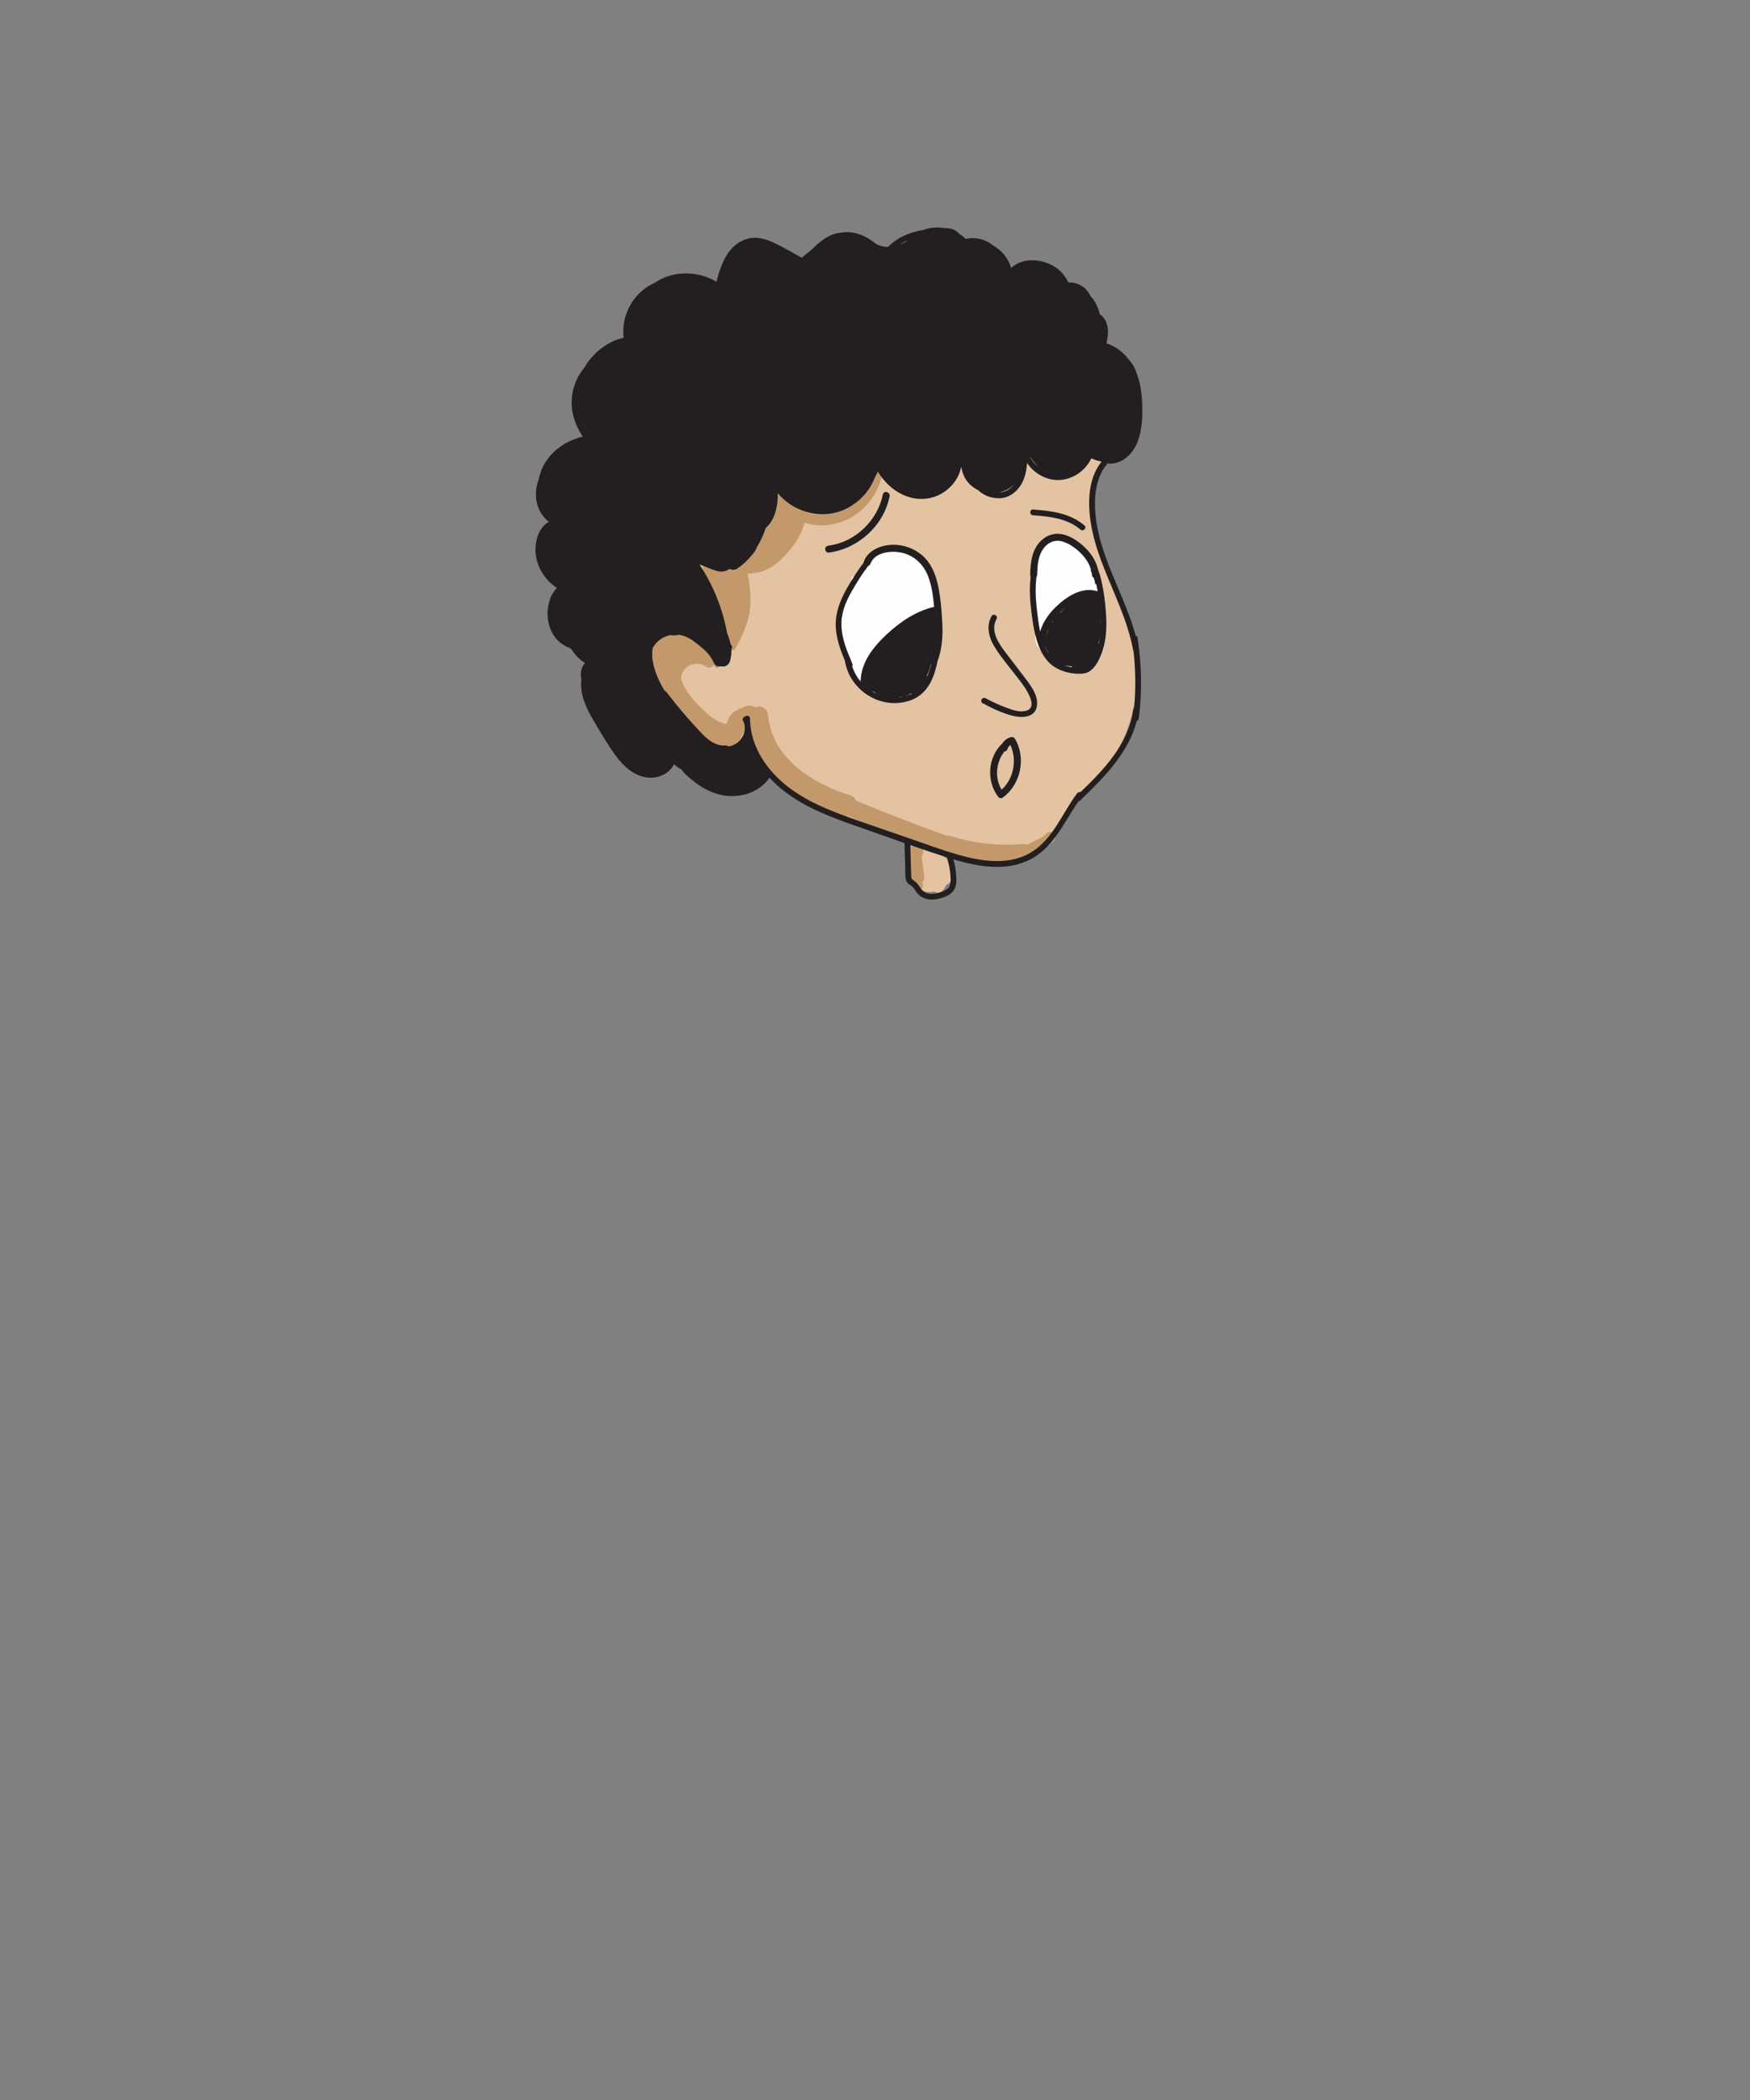 <?xml version="1.0" encoding="UTF-8"?>
<svg width="500px" height="600px" viewBox="0 0 500 600" version="1.1" xmlns="http://www.w3.org/2000/svg" xmlns:xlink="http://www.w3.org/1999/xlink">
    <rect x="0" y="0" width="500" height="600" fill="#808080" stroke="none"/>
    <title>confusedlookingdown</title>
    <g id="confusedlookingdown" stroke="none" stroke-width="1" fill="none" fill-rule="evenodd">
        <g id="face" transform="translate(153, 64)">
            <g id="fill" transform="translate(32.416, 61.629)">
                <path d="M83.417,50.713 C83.417,64.874 76.893,76.354 68.844,76.354 C60.796,76.354 54.271,64.874 54.271,50.713 C54.271,36.552 60.796,25.072 68.844,25.072 C76.893,25.072 83.417,36.552 83.417,50.713" id="Fill-1" fill="#FEFEFE"></path>
                <path d="M132.124,46.557 C132.124,58.111 126.373,67.477 119.278,67.477 C112.184,67.477 106.433,58.111 106.433,46.557 C106.433,35.003 112.184,25.638 119.278,25.638 C126.373,25.638 132.124,35.003 132.124,46.557" id="Fill-3" fill="#FEFEFE"></path>
                <path d="M86.754,122.408 C86.567,121.73 86.235,121.128 85.817,120.591 C85.765,120.444 85.713,120.298 85.649,120.152 C85.463,119.727 85.093,119.509 84.684,119.445 C84.388,119.207 84.075,118.987 83.752,118.789 C82.273,117.881 80.591,117.254 78.987,116.603 C78.373,116.354 77.705,116.014 77.026,115.919 C76.622,115.464 75.862,115.339 75.332,115.571 C74.654,115.869 74.264,116.603 74.464,117.341 C74.52,117.545 74.556,117.75 74.602,117.955 C74.583,118.057 74.566,118.161 74.555,118.265 C74.316,120.363 74.457,122.485 74.809,124.561 C74.869,124.918 75.103,125.199 75.403,125.389 C75.406,125.402 75.407,125.416 75.41,125.429 C75.405,125.429 75.4,125.429 75.395,125.43 C75.795,127.147 77.145,128.573 78.835,129.071 C79.72,129.333 80.663,129.31 81.54,129.056 C82.111,129.575 83.114,129.677 83.677,129.076 C84.216,128.501 84.639,127.839 84.961,127.133 C85.222,127.082 85.478,126.978 85.695,126.773 C86.873,125.662 87.174,123.933 86.754,122.408" id="Fill-5" fill="#E4C3A2"></path>
                <path d="M78.034,126.405 C78.443,126.136 78.745,125.705 78.683,125.195 C78.472,123.445 78.262,121.696 78.05,119.946 C78.01,119.608 77.971,119.273 77.918,118.942 C78.003,118.852 78.083,118.753 78.152,118.635 C78.518,118.019 78.403,117.21 77.992,116.654 C77.497,115.986 76.575,115.772 75.838,116.182 C75.828,116.188 75.822,116.196 75.812,116.202 C75.671,116.166 75.532,116.125 75.379,116.106 C74.794,116.034 74.024,116.619 73.932,117.207 C73.35,120.936 73.875,124.651 75.504,128.06 C75.853,128.791 76.898,128.983 77.556,128.598 C78.304,128.161 78.445,127.28 78.095,126.547 C78.072,126.501 78.055,126.451 78.034,126.405" id="Fill-7" fill="#C3996B"></path>
                <path d="M129.072,48.128 C129.107,48.333 129.134,48.538 129.157,48.742 C129.172,48.879 129.176,49.018 129.166,49.155 C129.166,49.162 129.165,49.169 129.164,49.175 C129.206,49.464 129.189,49.757 129.145,50.076 C128.989,51.189 128.715,52.269 128.37,53.329 C128.366,55.74 128.162,58.124 127.254,60.228 C127.325,60.466 127.358,60.721 127.32,60.983 C127.161,62.077 126.513,63.103 125.66,63.792 C124.033,65.105 121.848,65.638 119.781,65.517 C117.85,65.403 115.659,64.735 114.657,62.935 C114.591,62.816 114.551,62.698 114.522,62.583 C112.323,61.097 110.491,59.028 110.335,56.381 C110.311,55.98 110.443,55.677 110.655,55.466 C110.356,54.732 110.098,53.989 109.915,53.247 C108.861,48.985 108.868,44.347 109.473,40.024 C109.685,38.517 110.012,37.017 110.457,35.557 C110.606,34.936 110.79,34.327 111.014,33.737 C110.993,33.62 110.98,33.501 110.982,33.38 C111.01,31.686 111.709,29.991 113.266,29.159 C113.413,29.081 113.563,29.013 113.716,28.95 C114.061,28.491 114.43,28.048 114.824,27.622 C116.024,26.324 117.719,27.229 118.134,28.538 C118.544,28.389 118.926,28.156 119.289,27.876 C119.419,27.916 119.549,27.956 119.676,28.002 C119.723,28.019 119.769,28.04 119.817,28.056 C119.911,28.339 120.002,28.622 120.106,28.903 C120.295,28.915 120.483,28.948 120.667,28.974 C120.793,28.991 120.914,29.024 121.032,29.071 C121.301,29.18 121.589,29.284 121.835,29.446 C122.137,29.625 122.379,29.866 122.558,30.169 C122.626,30.33 122.694,30.491 122.761,30.651 C122.801,30.802 122.815,30.953 122.822,31.104 C124.812,32.399 126.247,34.638 126.774,36.958 C126.837,37.04 126.905,37.12 126.947,37.218 C127.416,38.321 127.974,39.456 128.462,40.614 C128.78,41.587 129.081,42.566 129.345,43.554 C129.368,43.638 129.419,43.706 129.479,43.766 C129.757,45.206 129.72,46.666 129.072,48.128 M82.638,50.943 C82.645,51.081 82.648,51.22 82.659,51.357 C82.683,51.691 82.597,51.995 82.451,52.265 C82.512,52.456 82.551,52.655 82.539,52.864 C82.383,55.581 81.559,58.335 80.288,60.791 C80.302,60.884 80.317,60.978 80.316,61.071 C80.313,61.484 80.283,61.898 80.241,62.31 C80.576,62.784 80.714,63.394 80.541,63.98 C80.15,65.302 79.505,66.558 78.7,67.71 C78.606,67.911 78.513,68.112 78.414,68.308 C77.364,70.381 75.611,72.615 73.202,73.099 C72.883,73.161 72.563,73.157 72.261,73.094 C70.548,73.841 68.687,74.169 66.792,73.69 C66.22,73.548 65.802,73.161 65.561,72.679 C62.616,71.866 59.922,70.233 57.896,67.835 C57.274,67.099 57.144,66.172 57.607,65.38 C56.198,62.878 55.393,59.98 54.962,57.161 C53.997,54.396 53.837,51.485 54.698,48.548 C54.718,48.482 54.743,48.417 54.762,48.351 C55.079,45.511 55.783,42.721 56.987,40.188 C57.445,39.226 58.296,39.013 59.067,39.247 C59.267,38.87 59.465,38.491 59.656,38.112 C59.884,37.661 60.302,37.366 60.772,37.226 C61.057,36.724 61.371,36.242 61.699,35.773 C61.926,35.178 62.211,34.605 62.594,34.085 C64.142,31.981 66.538,30.581 69.183,30.518 C69.728,30.505 70.256,30.576 70.77,30.691 C71.24,30.654 71.749,30.607 71.896,30.819 C71.981,30.942 72.073,31.038 72.162,31.148 C73.081,31.577 73.896,32.21 74.562,32.99 C75.001,33.207 75.461,33.42 75.929,33.648 C75.942,33.644 75.955,33.636 75.967,33.633 C76.328,33.534 76.66,33.611 76.987,33.767 C78.059,34.274 78.866,35.265 79.462,36.262 C80.024,37.204 80.427,38.232 80.847,39.241 C80.981,39.562 80.869,39.969 80.715,40.261 C80.707,40.275 80.691,40.284 80.681,40.298 C82.538,43.028 83.26,46.45 83.592,49.687 C83.651,50.269 83.173,50.773 82.638,50.943 M139.058,65.61 C139.047,65.166 138.963,64.754 138.847,64.36 C138.957,62.575 138.906,60.806 138.658,58.972 C138.362,56.787 138.239,53.649 136.462,52.097 C136.43,52.069 136.397,52.051 136.365,52.024 C135.851,49.872 135.233,47.749 134.482,45.654 C134.19,44.841 133.7,44.257 133.113,43.868 C132.413,41.531 131.681,39.205 130.839,36.919 C130.605,36.288 130.246,35.809 129.822,35.438 C128.962,33.114 128.115,30.776 127.786,28.311 C127.472,25.957 127.096,23.831 126.262,21.594 C126.237,21.526 126.199,21.474 126.171,21.408 C126.277,19.426 126.421,17.445 126.648,15.47 C126.673,15.257 126.661,15.05 126.633,14.846 C126.757,14.107 126.635,13.459 126.342,12.917 C126.836,11.853 127.364,10.804 127.965,9.773 C127.992,9.734 128.021,9.7 128.049,9.661 L129.675,7.288 C132.958,2.497 126.263,-2.036 122.256,0.964 C122.09,1.069 121.927,1.187 121.77,1.317 C119.771,1.237 117.75,2.294 116.951,4.848 L116.656,5.79 C116.416,5.874 116.176,5.984 115.942,6.126 C114.916,2.129 109.273,-0.12 107.007,4.524 C106.991,4.558 106.975,4.593 106.959,4.626 C105.079,4.384 103.102,5.073 102.117,6.983 C101.491,8.2 100.9,9.428 100.33,10.662 C99.738,10.572 99.127,10.577 98.523,10.686 C98.962,8.251 97.878,6.429 96.267,5.487 C93.911,2.433 87.575,3.54 87.136,8.597 C87.114,8.862 87.084,9.126 87.06,9.392 C86.97,9.23 86.885,9.065 86.779,8.909 C86.756,8.735 86.732,8.563 86.709,8.39 C86.365,5.876 82.836,4.027 80.557,4.898 C79.529,5.29 78.53,5.71 77.545,6.149 C77.02,3.026 73.863,0.521 70.316,2.612 C69.457,3.12 68.627,3.665 67.79,4.202 C66.559,4.146 65.287,4.543 64.208,5.574 L56.913,12.546 C56.871,12.532 56.828,12.524 56.786,12.514 C57.299,7.552 50.375,5.648 47.431,9.739 C46.223,11.419 45.086,13.132 44,14.872 C43.553,12.142 40.492,10.804 37.887,11.273 C35.461,10.448 32.476,11.285 31.521,14.513 C31.086,15.983 30.633,17.448 30.171,18.909 C30.042,19.079 29.917,19.258 29.804,19.454 C28.111,22.41 26.335,25.312 24.431,28.137 C24.324,27.677 24.219,27.216 24.111,26.757 C22.754,21.009 14.677,22.694 14.29,28.086 C14.28,28.209 14.278,28.331 14.27,28.454 C13.053,29.222 12.124,30.566 11.936,32.51 C11.712,34.846 12.118,37.315 13.066,39.409 C13.736,42.372 14.643,45.257 15.796,48.154 C15.803,48.192 15.81,48.231 15.818,48.269 C15.825,48.267 15.832,48.263 15.838,48.261 C15.998,48.661 16.153,49.062 16.322,49.463 C16.946,50.94 17.994,51.698 19.16,51.942 C19.941,56.003 20.921,60.026 22.119,64.009 C21.611,64.107 21.104,64.267 20.614,64.532 C20.261,64.723 19.907,64.915 19.547,65.093 C19.613,65.052 19.528,65.071 19.38,65.119 C19.248,65.011 19.111,64.908 18.971,64.812 C17.213,61.774 14.904,59.062 12.113,56.888 C10.932,55.97 9.526,55.435 8.153,55.491 C7.801,55.417 7.428,55.372 7.024,55.374 C4.498,55.384 2.462,56.567 1.327,58.839 C0.01,61.478 0.947,64.091 2.259,66.485 C2.582,70.196 5.307,73.26 7.594,76.097 C10.267,79.413 13.264,82.544 16.569,85.236 C19.537,87.655 23.697,88.64 26.447,85.287 C28.152,83.21 28.001,81.274 27.258,78.833 C27.248,78.802 27.239,78.771 27.229,78.74 C27.278,78.741 27.324,78.747 27.374,78.747 C27.689,78.747 27.984,78.717 28.267,78.671 C28.727,83.556 30.935,88.361 33.454,92.848 C33.969,93.767 34.634,94.392 35.367,94.783 C36.773,96.993 38.791,98.443 40.986,100.179 C42.161,101.107 43.31,102.161 44.623,102.89 C45.736,103.509 47.247,103.69 47.968,104.246 C48.683,104.799 49.547,105.013 50.426,104.98 C58.539,108.987 67.614,111.488 75.974,114.417 C78.453,115.284 81.424,116.747 84.21,116.921 C84.815,117.235 85.427,117.526 86.045,117.791 C86.239,117.989 86.449,118.175 86.687,118.339 C88.207,119.386 89.427,119.737 91.269,119.55 C91.416,119.535 91.554,119.509 91.694,119.483 C93.11,119.737 94.543,119.868 95.982,119.875 C96.104,119.894 96.221,119.927 96.345,119.939 C97.501,120.058 98.653,120.051 99.793,119.948 C100.191,120.076 100.631,120.151 101.103,120.177 C101.235,120.202 101.368,120.23 101.5,120.255 C102.831,120.52 104.151,120.454 105.352,119.751 C105.421,119.712 105.486,119.655 105.553,119.611 C111.148,117.968 115.012,113.082 118.174,108.085 C118.535,107.513 118.759,106.947 118.875,106.398 C120.47,104.538 121.933,102.601 123.277,100.593 C124.203,100.441 125.135,99.937 125.976,98.964 C126.125,98.792 126.264,98.618 126.409,98.445 C128.472,97.646 129.474,95.942 129.63,94.163 C129.65,94.132 129.671,94.101 129.692,94.068 C130.049,93.841 130.401,93.562 130.745,93.212 L132.489,91.431 C133.384,90.519 133.833,89.528 133.95,88.558 C135.338,86.218 136.445,83.762 137.251,81.119 C137.302,80.986 137.369,80.866 137.411,80.724 C138.633,76.576 139.318,72.381 139.595,68.069 C139.657,67.11 139.44,66.296 139.058,65.61" id="Fill-9" fill="#E4C3A2"></path>
                <path d="M116.006,113.029 C115.945,112.843 115.843,112.682 115.696,112.547 C115.41,112.284 115.035,112.089 114.636,112.107 C114.503,112.125 114.37,112.142 114.236,112.161 C113.983,112.232 113.762,112.36 113.575,112.547 C113.017,112.987 112.458,113.428 111.9,113.87 C111.83,113.894 111.761,113.899 111.693,113.932 C110.423,114.548 109.153,115.163 107.884,115.777 C107.552,115.606 107.185,115.508 106.796,115.539 C99.789,116.091 92.829,115.319 86.121,113.219 C85.697,113.088 85.312,113.073 84.961,113.134 C76.289,109.998 67.69,106.664 59.165,103.146 C58.935,102.487 58.432,101.915 57.579,101.644 C46.78,98.226 35.203,91.124 34.035,78.725 C33.908,77.381 32.977,76.225 31.535,76.225 C31.174,76.225 30.807,76.329 30.465,76.496 C29.623,75.971 28.514,75.822 27.593,76.168 C27.245,76.299 26.96,76.466 26.682,76.665 C26.641,76.662 26.6,76.653 26.559,76.655 C26.123,76.674 25.778,76.837 25.527,77.093 C25.188,77.237 24.864,77.4 24.574,77.581 C23.935,77.981 23.391,78.498 22.982,79.133 C22.623,79.69 22.472,80.486 22.229,80.947 C22.096,81.2 22.228,80.979 22.05,81.153 C22.139,81.066 22.042,81.114 21.991,81.152 C18.983,80.678 16.526,78.262 14.456,76.176 C11.987,73.69 9.694,70.898 8.931,67.397 C8.875,67.141 8.772,66.939 8.639,66.778 C8.594,65.682 8.752,64.583 9.192,63.516 C9.691,62.304 10.629,61.095 11.902,60.649 C13.041,61.194 14.097,61.928 15,62.85 C15.685,63.549 16.564,63.35 17.092,62.806 C18.015,62.675 18.887,61.658 18.333,60.55 C17.201,58.285 14.656,57.258 12.254,57.537 C11.957,57.101 11.589,56.746 11.16,56.467 C10.918,56.014 10.487,55.665 9.908,55.648 C9.16,55.628 8.435,55.701 7.718,55.816 C6.725,55.693 5.719,55.772 4.716,56.211 C4.289,56.397 3.942,56.641 3.626,56.91 C3.324,56.771 2.986,56.712 2.651,56.796 C-0.748,57.642 -0.108,62.244 0.433,64.768 C0.851,66.716 1.584,68.571 2.561,70.292 C3.042,71.621 3.708,72.911 4.395,74.075 C4.659,74.524 5.132,74.719 5.614,74.74 C6.644,76.304 7.718,77.839 8.84,79.339 C9.287,79.937 10.083,80.306 10.794,79.925 C12.723,83.257 15.231,86.455 19.305,86.982 C19.543,87.013 19.779,87.027 20.015,87.033 C20.804,87.364 21.659,87.534 22.468,87.393 C22.482,87.408 22.486,87.43 22.502,87.444 C23.119,88.011 24.007,88.014 24.623,87.444 C25.69,86.458 26.388,85.252 26.88,83.95 C27.611,83.01 27.979,81.85 27.74,80.594 C27.77,80.416 27.784,80.239 27.81,80.059 C27.827,80.013 27.841,79.966 27.859,79.922 C27.927,79.776 28.012,79.64 28.095,79.504 L28.096,79.504 C28.152,79.495 28.156,79.492 28.151,79.491 C28.165,79.491 28.18,79.49 28.226,79.488 C28.363,79.48 28.495,79.484 28.632,79.486 L28.67,79.486 C28.669,79.488 28.676,79.491 28.69,79.495 C28.777,79.81 28.978,80.086 29.241,80.282 C30.239,86.869 33.547,92.72 38.618,97.12 C42.787,100.737 47.687,103.336 52.83,105.271 C53.155,105.826 53.704,106.26 54.356,106.534 C64.363,110.734 74.48,114.673 84.694,118.344 C85.103,118.491 85.528,118.478 85.934,118.369 C92.685,120.332 99.786,121.091 106.796,120.539 C107.562,120.478 108.26,120.137 108.722,119.593 C108.834,119.561 108.944,119.519 109.045,119.455 L112.045,117.572 C112.343,117.385 112.579,117.102 112.697,116.769 C112.867,116.687 113.037,116.605 113.206,116.523 C113.211,116.52 113.216,116.515 113.221,116.512 C113.443,116.438 113.642,116.325 113.81,116.158 L115.696,114.668 C115.843,114.532 115.945,114.371 116.006,114.185 C116.101,114.006 116.144,113.813 116.137,113.607 C116.144,113.4 116.101,113.208 116.006,113.029" id="Fill-11" fill="#C3996B"></path>
                <path d="M65.71,5.721 C64.819,5.712 64.306,6.42 64.21,7.222 C63.677,11.68 61.355,16.093 57.677,18.743 C53.838,21.508 48.83,22.235 44.409,20.532 C44.342,20.506 44.279,20.494 44.215,20.478 C43.945,20.275 43.619,20.147 43.299,20.147 C43.156,20.147 43.026,20.17 42.902,20.204 C42.908,20.118 42.91,20.031 42.914,19.944 C44.182,19.537 44.508,17.434 42.916,17.086 C42.333,16.959 41.751,16.832 41.169,16.705 C40.087,15.185 38.592,12.997 36.672,14.321 C36.252,14.61 35.974,15.038 35.763,15.509 C35.64,15.58 35.519,15.664 35.414,15.788 C34.532,16.83 34.033,18.116 34.038,19.434 C32.962,22.562 31.773,25.65 30.459,28.685 C30.305,29.04 30.288,29.404 30.367,29.734 C27.346,30.741 24.646,32.44 22.475,34.763 C22.354,34.67 22.221,34.593 22.076,34.539 C20.995,34.138 19.939,34.12 18.817,34.347 C18.701,34.37 18.597,34.41 18.499,34.46 C18.329,34.466 18.16,34.482 17.99,34.5 C17.042,34.087 15.765,34.646 15.855,35.789 C15.425,36.097 15.194,36.618 15.459,37.283 L19.771,48.089 C19.772,48.09 19.772,48.091 19.772,48.093 C19.828,48.305 19.884,48.517 19.938,48.73 C20.36,51.179 20.784,53.627 21.207,56.076 C21.329,56.78 22,57.142 22.664,57.142 C22.52,57.418 22.374,57.695 22.229,57.971 C21.325,59.676 23.914,61.194 24.819,59.485 C26.708,55.917 28.434,52.356 28.879,48.293 C29.247,44.929 28.799,41.541 28.22,38.211 C29.666,38.259 31.118,38.062 32.494,37.591 C34.858,36.782 36.724,35.268 38.448,33.499 C41.168,30.711 43.525,27.487 44.44,23.711 C49.468,25.318 55.231,24.27 59.463,21.134 C63.943,17.815 66.556,12.699 67.21,7.222 C67.307,6.41 66.45,5.73 65.71,5.721" id="Fill-13" fill="#C3996B"></path>
                <path d="M56.963,105.547 C56.738,105.199 56.449,105.01 56.067,104.858 C54.727,104.326 53.387,103.794 52.048,103.263 C51.803,103.165 51.469,103.197 51.187,103.288 C51.166,103.259 51.149,103.228 51.126,103.199 C49.784,101.502 47.793,100.662 45.913,99.719 C44.021,98.769 42.215,97.622 40.586,96.267 C39.701,95.53 38.869,94.741 38.084,93.913 C38.221,93.411 38.067,92.866 37.713,92.432 C34.679,88.703 31.546,84.757 30.708,79.892 C30.57,79.093 29.589,78.645 28.863,78.844 C28.019,79.076 27.678,79.888 27.816,80.689 C28.206,82.955 29.059,85.044 30.162,87.012 C30.136,87.273 30.171,87.55 30.306,87.836 C32.175,91.796 34.905,95.369 38.245,98.203 C39.911,99.616 41.71,100.876 43.634,101.912 C45.503,102.918 47.647,103.603 49.005,105.32 C49.354,105.761 49.983,105.838 50.513,105.671 C50.711,105.893 50.951,106.036 51.25,106.155 C52.59,106.687 53.929,107.219 55.269,107.751 C55.608,107.885 56.123,107.776 56.425,107.6 C56.735,107.417 57.032,107.061 57.113,106.703 C57.201,106.319 57.183,105.888 56.963,105.547" id="Fill-15" fill="#C3996B"></path>
                <path d="M18.528,62.863 C17.063,60.889 14.827,59.093 12.215,59.288 C9.723,59.473 7.397,61.406 7.393,64.023 C7.392,64.129 7.405,64.232 7.427,64.333 C5.91,66.629 5.735,69.717 6.986,72.184 C7.352,72.906 8.369,73.113 9.039,72.722 C9.773,72.293 9.944,71.394 9.577,70.67 C9.564,70.644 9.477,70.456 9.459,70.424 C9.414,70.307 9.372,70.19 9.336,70.072 C9.293,69.931 9.255,69.789 9.221,69.645 C9.2,69.55 9.18,69.453 9.164,69.356 C9.156,69.306 9.154,69.293 9.149,69.268 C9.16,69.339 9.132,68.999 9.131,68.948 C9.124,68.8 9.123,68.653 9.127,68.505 C9.131,68.357 9.141,68.21 9.154,68.062 C9.157,68.034 9.156,68.036 9.157,68.023 C9.166,67.973 9.174,67.924 9.183,67.874 C9.242,67.558 9.324,67.248 9.428,66.944 C9.44,66.91 9.517,66.722 9.53,66.684 C9.582,66.574 9.634,66.464 9.693,66.357 C9.824,66.114 9.974,65.874 10.142,65.654 C10.181,65.613 10.298,65.479 10.312,65.463 C10.413,65.354 10.517,65.25 10.626,65.149 C10.627,65.148 10.82,64.988 10.841,64.964 C10.949,64.885 11.06,64.81 11.174,64.74 C11.303,64.66 11.437,64.585 11.573,64.515 C11.575,64.514 11.776,64.425 11.825,64.4 C12.094,64.297 12.371,64.211 12.651,64.145 C12.776,64.117 12.903,64.093 13.029,64.073 C13.076,64.07 13.28,64.049 13.316,64.047 C13.625,64.027 13.928,64.042 14.237,64.055 C14.299,64.057 14.33,64.058 14.349,64.057 C14.365,64.062 14.39,64.069 14.447,64.08 C14.597,64.11 14.748,64.139 14.896,64.176 C15.568,64.348 15.843,64.477 16.476,64.915 C17.017,65.289 17.849,65.125 18.294,64.68 C18.728,64.246 18.92,63.389 18.528,62.863" id="Fill-17" fill="#C3996B"></path>
                <path d="M84.803,42.321 C84.406,40.621 84.038,38.882 83.419,37.245 C82.837,35.71 81.815,34.358 81.275,32.824 C80.827,31.551 79.566,30.702 78.199,31.078 C77.142,31.369 76.292,32.479 76.351,33.596 C76.569,33.606 76.78,33.668 76.988,33.766 C78.06,34.274 78.866,35.264 79.462,36.261 C80.025,37.204 80.428,38.231 80.848,39.241 C80.982,39.561 80.869,39.968 80.715,40.26 C80.707,40.275 80.691,40.283 80.682,40.298 C82.538,43.028 83.26,46.45 83.592,49.686 C83.665,50.401 82.927,51.009 82.268,51.009 C81.906,51.009 81.61,50.87 81.387,50.651 C81.525,51.505 81.65,52.36 81.757,53.217 C81.925,54.557 82.786,55.717 84.257,55.717 C85.478,55.717 86.927,54.566 86.757,53.217 C86.297,49.55 85.645,45.921 84.803,42.321" id="Fill-19" fill="#E4C3A2"></path>
                <path d="M129.839,43.46 C129.702,42.248 129.567,41.035 129.431,39.822 C129.407,39.613 129.279,39.48 129.124,39.408 C129.123,39.292 129.107,39.177 129.111,39.06 C129.141,38.417 128.141,38.418 128.111,39.06 C128.045,40.538 128.484,41.957 128.8,43.385 C128.825,43.496 128.844,43.608 128.867,43.721 C129.027,45.137 129.186,46.553 129.344,47.968 C129.414,48.592 130.34,48.628 130.344,47.968 C130.352,46.451 130.151,44.942 129.839,43.46" id="Fill-21" fill="#E4C3A2"></path>
                <path d="M81.225,61.033 C79.608,63.868 76.885,65.809 74.478,67.969 C73.218,68.278 72.297,69.155 71.04,69.383 C69.794,69.608 68.359,69.552 67.025,69.4 C66.739,68.645 66.137,68.003 65.135,67.706 C64.441,67.501 63.719,67.286 63.02,67.018 C63.434,67.448 63.488,68.09 63.215,68.605 C62.947,69.113 62.26,69.374 61.72,69.214 C61.624,69.185 61.544,69.136 61.453,69.102 C61.401,69.098 61.349,69.099 61.297,69.088 C61.121,69.08 60.957,69.028 60.805,68.93 C60.191,68.664 59.633,68.234 59.172,67.751 C58.692,67.248 58.283,66.665 57.937,66.062 C57.755,65.747 57.724,65.391 57.803,65.042 C57.829,64.926 57.882,64.82 57.944,64.721 C57.837,64.522 57.732,64.323 57.637,64.118 C57.482,63.777 57.42,63.464 57.504,63.097 C57.546,62.91 57.645,62.746 57.77,62.603 C54.757,58.082 54.503,52.194 55.41,46.94 C55.493,46.46 55.92,46.131 56.385,46.02 C56.777,44.075 57.324,42.148 57.805,40.26 C58.002,39.485 57.901,38.811 57.624,38.249 C57.567,38.011 57.483,37.78 57.345,37.563 C57.158,37.243 56.876,36.932 56.551,36.682 C56.423,36.579 56.281,36.491 56.13,36.411 C56.11,36.401 56.092,36.387 56.072,36.378 C55.931,36.307 55.776,36.255 55.616,36.208 C55.594,36.202 55.574,36.189 55.552,36.184 C55.546,36.183 55.54,36.182 55.535,36.182 C55.285,36.117 55.019,36.072 54.724,36.072 C54.607,36.072 54.504,36.095 54.395,36.104 C54.376,36.106 54.359,36.108 54.341,36.11 C53.483,36.208 52.844,36.616 52.427,37.186 C52.147,37.507 51.927,37.874 51.862,38.28 L51.607,39.842 C51.523,40.109 51.505,40.376 51.518,40.643 C50.346,45.341 49.403,49.966 50.339,54.85 C50.365,54.982 50.41,55.093 50.447,55.212 C50.415,55.551 50.421,55.897 50.481,56.247 C51.07,59.675 51.547,64.542 54.17,67.071 C54.235,67.133 54.303,67.173 54.369,67.227 C54.99,68.334 55.743,69.356 56.742,70.196 C58.161,71.389 59.788,72.192 61.5,72.82 C61.6,74.304 62.918,75.747 64.481,75.645 C65.8,75.559 67.242,76.2 68.625,76.213 C70.154,76.227 71.685,75.944 73.186,75.686 C73.992,75.549 74.617,74.979 74.99,74.264 C75.179,74.151 75.37,74.043 75.563,73.949 C76.303,74.007 77.083,73.765 77.773,73.094 C80.782,70.159 84.28,67.79 86.406,64.061 C88.321,60.702 83.139,57.676 81.225,61.033" id="Fill-23" fill="#E4C3A2"></path>
            </g>
            <g id="outline" transform="translate(0, 1)" fill="#231F20">
                <path d="M171.048,137.302 C170.904,137.431 170.792,137.604 170.762,137.835 C169.532,147.461 162.428,154.872 155.685,161.355 C155.362,161.267 154.987,161.335 154.738,161.668 C150.649,167.128 148.046,174.273 142.172,178.173 C135.644,182.507 127.367,181.131 120.297,179.076 C116.36,177.932 112.503,176.508 108.629,175.167 C104.284,173.663 99.939,172.159 95.593,170.656 C87.934,168.004 80.071,165.431 73.378,160.724 C67.236,156.405 62.139,149.789 61.395,142.178 C61.382,142.089 61.378,142 61.362,141.911 C61.318,141.377 61.292,140.839 61.291,140.296 C61.29,139.482 60.322,139.298 59.873,139.737 C59.397,139.859 58.996,140.377 59.307,140.94 C59.535,141.355 59.671,141.794 59.748,142.239 C59.765,142.42 59.782,142.6 59.804,142.78 C59.869,144.188 59.289,145.624 58.298,146.66 C57.45,147.548 56.358,148.058 55.193,148.285 C54.884,148.078 54.522,147.958 54.137,147.986 C50.576,148.237 47.91,145.011 45.725,142.643 C42.861,139.538 40.136,136.303 37.584,132.937 C37.371,132.657 37.111,132.428 36.827,132.257 C36.714,132.065 36.593,131.876 36.484,131.682 C36.477,131.67 36.471,131.657 36.465,131.645 C36.457,131.63 36.445,131.618 36.439,131.604 C35.086,129.205 33.988,126.684 33.51,123.954 C33.28,122.65 33.26,121.278 33.514,119.964 C33.64,119.847 33.76,119.716 33.864,119.553 C34.929,117.91 36.694,116.824 38.594,116.452 C39.383,116.601 40.18,116.559 40.935,116.363 C41.329,116.41 41.721,116.49 42.103,116.606 C43.948,117.164 45.714,118.55 47.194,119.76 C48.797,121.071 50.148,122.532 51.001,124.437 C51.343,125.199 52.276,125.506 53.079,125.376 C53.359,125.44 53.635,125.447 53.898,125.406 C54.061,125.405 54.213,125.364 54.345,125.281 C54.896,125.061 55.339,124.609 55.537,123.979 C55.891,122.855 56.01,121.742 55.954,120.649 C56.012,120.457 56.069,120.265 56.127,120.073 C56.228,119.74 56.062,119.358 55.771,119.168 C55.567,118.087 55.214,117.029 54.768,115.998 C53.495,108.975 50.812,102.246 46.859,96.287 L48.481,96.906 C49.758,97.392 51.068,98.036 52.424,98.256 C53.547,98.438 54.597,98.178 55.413,97.554 C56.126,97.88 56.975,97.911 57.654,97.447 C59.302,96.32 60.73,94.991 61.942,93.447 C62.357,92.996 62.722,92.5 63.008,91.948 C63.116,91.739 63.188,91.535 63.239,91.333 C64.307,89.629 65.16,87.788 65.772,85.87 C68.462,83.479 69.284,79.577 69.214,75.916 C71.985,79.236 76.061,81.39 80.388,81.865 C85.986,82.482 91.379,79.841 94.752,75.413 C95.705,74.162 96.452,72.787 97.007,71.339 C97.297,70.823 97.574,70.3 97.836,69.772 C100.057,73.448 103.577,76.408 107.826,77.307 C112.889,78.377 118.003,75.993 120.514,71.46 C121.058,70.477 121.43,69.419 121.635,68.336 C121.975,70.225 122.573,71.864 124.067,73.357 C124.71,74 125.528,74.572 126.421,75.022 C127.913,76.392 129.777,77.294 132.152,77.366 C135.027,77.453 137.476,75.698 138.861,73.264 C139.916,71.41 140.303,69.352 140.423,67.259 C142.5,70.33 146.123,72.384 149.886,72.133 C153.797,71.872 157.18,69.346 158.838,65.925 C159.652,66.367 160.535,66.672 161.46,66.817 C161.542,66.856 161.62,66.903 161.703,66.939 C157.414,72.323 157.718,80.284 159.082,86.687 C160.686,94.211 164.127,101.169 166.941,108.282 C168.562,112.383 169.991,116.567 170.791,120.912 C170.808,121.002 170.847,121.067 170.882,121.135 C171.469,126.504 171.523,131.921 171.048,137.302 M117.883,188.751 C117.119,189.518 115.902,189.898 114.875,190.155 C113.779,190.428 112.517,190.557 111.458,190.073 C110.338,189.559 109.864,188.361 109.106,187.47 C108.765,187.07 108.369,186.779 107.939,186.487 C107.283,186.044 107.352,185.601 107.33,184.852 C107.249,182.052 107.168,179.251 107.087,176.451 C110.57,177.658 114.06,178.844 117.568,179.961 C117.561,180.058 117.566,180.16 117.602,180.274 C118.075,181.733 118.403,183.233 118.522,184.764 C118.619,186.021 118.86,187.77 117.883,188.751 M106.456,3.608 C105.753,4.137 104.932,4.578 104.051,4.904 C104.807,4.4 105.613,3.964 106.456,3.608 M136.794,73.357 C136.819,73.329 136.844,73.297 136.869,73.269 C135.813,74.656 134.326,75.614 132.543,75.698 C134.146,75.324 135.663,74.588 136.794,73.357 M143.578,68.332 C142.595,67.5 141.774,66.474 141.193,65.321 C141.916,66.383 142.714,67.392 143.578,68.332 M171.5,116.65 C167.988,103.726 159.595,91.935 159.856,78.217 C159.929,74.357 160.856,70.346 163.479,67.42 C163.913,67.474 164.351,67.488 164.785,67.447 C168.155,67.127 170.735,64.406 171.951,61.408 C173.415,57.802 173.481,53.493 173.308,49.656 C173.184,46.894 172.731,44.071 171.681,41.496 C171.299,40.135 170.581,38.918 169.652,37.896 C168.01,35.718 165.79,33.965 163.203,33.127 C163.191,33.094 163.176,33.063 163.163,33.03 C163.603,30.879 163.9,28.548 162.815,26.55 C162.422,25.826 161.88,25.227 161.242,24.786 C160.751,22.787 159.943,21.004 158.541,19.538 C158.14,18.672 157.572,17.885 156.819,17.242 C155.544,16.156 153.876,15.624 152.241,15.715 C151.743,14.61 151.035,13.563 150.082,12.61 C146.842,9.369 140.69,8.1 136.752,10.89 C136.459,11.097 136.164,11.312 135.868,11.526 C135.126,8.777 133.188,6.51 130.703,5.101 C130.508,4.947 130.321,4.784 130.114,4.644 C128.041,3.233 125.335,2.664 122.908,3.258 C122.338,2.7 121.707,2.208 121.029,1.786 C120.528,1.192 119.856,0.718 119.099,0.465 C118.287,0.193 117.435,0.128 116.579,0.142 C114.638,-0.16 112.615,0.011 110.738,0.734 C110.551,0.764 110.362,0.783 110.175,0.819 C106.694,1.46 103.161,2.963 100.771,5.533 C99.317,5.551 97.923,5.2 96.858,4.366 C93.681,1.879 90.37,0.88 87.086,1.507 C83.639,1.822 81.169,4.164 78.723,6.469 C77.833,7.194 76.944,7.918 76.055,8.643 C73.508,7.213 70.973,5.725 68.344,4.464 C65.821,3.254 62.988,2.412 60.226,3.312 C54.922,5.039 52.968,10.57 51.708,15.512 C47.711,13.114 42.721,12.467 38.242,13.799 C36.745,14.244 35.353,14.934 34.069,15.785 C31.806,16.808 29.767,18.363 28.149,20.541 C25.733,23.795 24.734,27.709 25.194,31.455 C24.495,31.736 23.675,31.89 23.137,32.1 C22.038,32.531 20.981,33.058 19.986,33.698 C17.497,35.299 15.389,37.518 13.92,40.094 C12.611,41.671 11.577,43.504 10.954,45.672 C9.49,50.771 10.725,55.658 13.509,59.72 C10.07,60.581 6.851,62.309 4.448,64.942 C2.618,66.948 1.408,69.396 0.906,71.989 C-0.577,75.938 -0.061,80.59 3.262,83.642 C3.439,83.803 3.623,83.948 3.805,84.097 C0.436,85.942 -0.494,90.876 0.231,94.419 C0.947,97.924 3.117,101.029 6.093,102.942 C5.636,103.463 5.225,104.042 4.867,104.682 C4.851,104.705 4.833,104.725 4.818,104.747 C4.498,105.222 4.281,105.737 4.137,106.271 C2.412,110.986 3.861,117.301 8.749,119.689 C9.891,120.246 10.005,120.068 10.461,120.78 C11.509,122.411 12.779,123.585 14.159,124.409 C13.181,125.538 12.688,127.119 13.082,128.898 C13.093,128.946 13.107,128.993 13.117,129.042 C13.082,129.344 13.045,129.646 13.031,129.948 C12.864,133.783 14.513,137.36 16.418,140.587 C18.494,144.105 20.587,147.74 23.012,151.03 C25.195,153.994 28.128,156.656 31.92,157.149 C34.943,157.542 38.197,156.098 39.559,153.386 C40.209,153.944 40.926,154.427 41.687,154.825 C42.695,156.246 44.209,157.451 45.424,158.396 C47.672,160.143 50.261,161.517 53.058,162.126 C58.156,163.237 63.829,161.589 66.869,157.201 C67.661,158.062 68.49,158.888 69.364,159.655 C75.69,165.208 83.728,168.259 91.566,170.998 C96.184,172.613 100.798,174.263 105.424,175.877 C105.503,178.625 105.583,181.373 105.662,184.12 C105.695,185.281 105.532,186.634 106.499,187.473 C106.886,187.809 107.358,188.019 107.718,188.387 C108.115,188.794 108.4,189.29 108.73,189.751 C110.113,191.681 112.129,192.276 114.43,191.92 C116.416,191.614 118.996,190.735 119.848,188.737 C120.401,187.439 120.271,185.852 120.145,184.482 C120.021,183.139 119.765,181.819 119.393,180.526 C126.178,182.555 133.752,183.937 140.423,181.001 C147.729,177.785 150.852,170.2 155.119,163.963 C155.27,163.941 155.42,163.887 155.559,163.755 C162.295,157.324 169.428,150.177 171.79,140.969 C172.084,140.866 172.338,140.626 172.385,140.244 C173.334,132.581 173.194,124.849 172.023,117.218 C171.969,116.87 171.753,116.7 171.5,116.65" id="Fill-25"></path>
                <path d="M113.031,124.735 C112.348,127.706 111.214,130.788 108.716,132.501 C105.432,134.751 100.679,134.704 97.16,133.059 C95.806,132.428 94.62,131.555 93.604,130.522 C94.175,130.667 94.885,130.368 94.9,129.602 C94.996,124.68 98.468,120.696 101.903,117.53 C105.392,114.312 109.414,111.595 114.05,110.413 C114.079,110.807 114.107,111.201 114.136,111.59 C114.439,115.721 114.377,119.88 112.794,123.767 C112.62,124.193 112.762,124.528 113.031,124.735 M90.482,125.355 C90.592,125.141 90.629,124.886 90.514,124.616 C89.075,121.217 87.573,117.661 87.404,113.923 C87.243,110.356 88.554,107.093 90.295,104.048 C91.7,101.587 93.222,99.07 94.976,96.805 C94.975,96.772 94.98,96.739 94.98,96.706 C95.286,96.633 95.566,96.442 95.701,96.071 C96.954,92.602 102.032,92.2 105.049,93.01 C108.666,93.982 111.184,96.705 112.38,100.196 C113.274,102.805 113.645,105.604 113.887,108.383 C108.653,109.613 104.125,112.716 100.242,116.344 C96.495,119.844 93.005,124.245 92.9,129.602 C92.899,129.678 92.926,129.736 92.937,129.803 C91.844,128.505 91.009,126.992 90.482,125.355 M116.231,113.133 C116.057,109.561 115.757,105.889 115.036,102.382 C114.365,99.123 113.031,95.827 110.433,93.626 C108.136,91.681 105.139,90.601 102.128,90.645 C98.76,90.694 94.994,92.157 93.772,95.539 C93.74,95.628 93.745,95.704 93.736,95.785 C92.984,96.753 92.283,97.755 91.638,98.754 C88.362,103.831 85.09,109.098 85.889,115.396 C86.262,118.331 87.288,121.106 88.414,123.827 C88.415,123.842 88.409,123.855 88.412,123.872 C89.813,132.401 98.899,138.06 107.156,135.092 C111.355,133.583 113.323,129.951 114.421,125.847 C114.599,125.177 114.754,124.501 114.895,123.822 C116.174,120.413 116.407,116.749 116.231,113.133" id="Fill-30"></path>
                <path d="M140.432,129.456 C138.391,126.738 136.298,124.06 134.244,121.352 C132.258,118.734 129.86,115.184 131.727,111.862 C132.247,110.937 130.826,110.106 130.305,111.031 C128.647,113.979 129.59,117.359 131.303,120.05 C133.386,123.322 135.986,126.324 138.339,129.405 C139.682,131.164 144.348,137.403 139.753,138.167 C137.807,138.491 135.779,137.671 133.995,136.99 C132.137,136.281 130.337,135.437 128.586,134.494 C127.653,133.991 126.821,135.412 127.755,135.916 C130.533,137.412 133.559,138.864 136.648,139.583 C139.067,140.146 142.547,140.012 143.203,137.024 C143.811,134.263 142.004,131.548 140.432,129.456" id="Fill-32"></path>
                <path d="M156.854,85.141 C152.782,81.634 147.321,80.93 142.15,80.579 C141.092,80.507 141.096,82.155 142.15,82.226 C146.838,82.544 151.985,83.115 155.69,86.306 C156.489,86.995 157.659,85.834 156.854,85.141" id="Fill-34"></path>
                <path d="M161.165,117.342 C160.745,120.008 159.805,123.076 157.841,125.035 C156.682,126.194 154.754,125.846 153.267,125.622 C151.723,125.39 150.209,124.921 148.924,124.014 C147.47,122.987 146.425,121.564 145.652,119.944 C145.819,119.766 145.926,119.539 145.895,119.295 C145.438,115.625 147.476,112.381 150.001,109.901 C152.502,107.444 156.236,104.708 159.934,105.838 C160.328,105.959 160.638,105.831 160.853,105.608 C160.985,106.582 161.099,107.559 161.197,108.531 C161.491,111.447 161.623,114.436 161.165,117.342 M143.129,99.867 C143.238,99.719 143.322,99.544 143.327,99.312 C143.334,98.988 143.343,98.659 143.355,98.33 C143.394,98.113 143.426,97.893 143.471,97.677 C143.442,97.67 143.418,97.658 143.391,97.652 C143.508,95.676 143.833,93.687 144.927,92.012 C146.162,90.123 148.215,89.067 150.453,89.687 C152.638,90.291 154.67,91.842 156.198,93.481 C157.348,94.711 158.265,96.178 158.717,97.793 C158.683,97.86 158.653,97.93 158.617,97.994 C158.717,98.18 158.804,98.373 158.895,98.565 C158.94,98.816 158.977,99.069 158.998,99.326 C159.03,99.716 159.248,99.973 159.52,100.125 C159.717,100.738 159.867,101.365 159.943,101.998 C160.024,101.916 160.108,101.838 160.185,101.749 C160.349,102.489 160.484,103.238 160.608,103.987 C160.559,103.963 160.523,103.928 160.466,103.91 C156.118,102.58 151.773,105.423 148.763,108.316 C146.731,110.268 144.936,112.732 144.19,115.465 C143.699,113.207 143.456,110.897 143.224,108.898 C142.879,105.95 142.774,102.863 143.129,99.867 M163.03,110.844 C162.832,107.436 162.407,103.957 161.612,100.635 C161.519,100.248 161.414,99.863 161.306,99.478 C161.302,99.332 161.268,99.201 161.194,99.094 C161.07,98.681 160.913,98.279 160.767,97.872 C160.285,95.688 159.162,93.726 157.612,92.066 C155.754,90.073 153.129,88.13 150.405,87.623 C147.635,87.108 145.127,88.363 143.493,90.583 C141.652,93.086 141.392,96.308 141.327,99.312 C141.322,99.516 141.381,99.676 141.463,99.816 C141.175,102.305 141.188,104.847 141.412,107.322 C141.722,110.733 142.17,114.235 143.106,117.536 C143.882,120.267 145.134,123.027 147.36,124.878 C149.78,126.889 153.495,127.79 156.607,127.424 C159.636,127.069 161.309,123.119 162.104,120.582 C163.086,117.453 163.219,114.096 163.03,110.844" id="Fill-36"></path>
                <path d="M115.461,109.998 C115.38,108.986 114.18,108.668 113.598,109.494 C113.386,109.794 113.248,110.119 113.144,110.452 C112.973,110.32 112.772,110.225 112.566,110.246 C112.357,110.268 112.157,110.289 111.963,110.368 C111.668,110.486 111.482,110.597 111.235,110.8 C111.052,110.951 110.91,111.154 110.793,111.371 C110.599,111.276 110.375,111.242 110.135,111.324 C106.265,112.632 102.895,115.231 100.627,118.607 C100.139,118.995 99.65,119.383 99.162,119.769 C98.947,119.94 98.861,120.211 98.874,120.482 C98.656,120.488 98.44,120.569 98.259,120.785 C96.875,122.434 95.83,124.291 95.159,126.338 C95.111,126.481 95.116,126.621 95.141,126.755 C94.533,127.852 94.01,128.996 93.589,130.185 C93.376,130.789 93.766,131.224 94.257,131.357 C94.296,131.417 94.337,131.475 94.392,131.518 C94.932,131.943 95.493,132.26 96.118,132.515 C96.126,132.52 96.132,132.527 96.139,132.533 C96.14,132.53 96.141,132.527 96.142,132.525 C96.224,132.559 96.294,132.603 96.378,132.634 C96.518,132.684 96.66,132.677 96.8,132.648 C97.077,132.99 97.397,133.293 97.819,133.449 C97.946,133.496 98.076,133.507 98.205,133.516 C98.39,133.615 98.569,133.723 98.765,133.797 C99.189,133.961 99.625,134.019 100.065,134.018 C100.195,134.248 100.398,134.439 100.653,134.491 C101.936,134.75 103.231,134.568 104.363,134.031 C104.586,134.17 104.856,134.226 105.125,134.137 C105.909,133.879 106.634,133.509 107.323,133.088 C107.63,133.296 108.02,133.305 108.378,133.134 C110.202,132.263 111.594,130.398 111.881,128.394 C111.905,128.222 111.912,128.064 111.883,127.91 C112.333,127.018 112.671,126.071 112.839,125.08 C113.411,123.835 113.855,122.536 114.143,121.197 C114.204,121.211 114.266,121.236 114.326,121.236 C114.914,121.236 115.27,120.776 115.326,120.236 C115.688,116.834 115.732,113.409 115.461,109.998" id="Fill-38"></path>
                <path d="M162.42,106.207 C162.419,106.026 162.374,105.858 162.283,105.702 C162.232,105.635 162.18,105.567 162.127,105.5 C162.002,105.376 161.856,105.29 161.686,105.242 C161.621,105.221 161.557,105.199 161.492,105.177 C161.447,105.145 161.409,105.102 161.363,105.072 C160.979,104.83 160.552,104.728 160.107,104.682 C159.908,104.66 159.701,104.672 159.497,104.703 C159.287,104.516 159.002,104.413 158.643,104.516 C157.719,104.778 156.822,105.122 155.954,105.527 C155.782,105.52 155.606,105.548 155.432,105.668 C155.262,105.785 155.1,105.912 154.938,106.038 C154.424,106.318 153.927,106.626 153.442,106.954 C153.287,106.952 153.127,106.974 152.966,107.054 C152.144,107.463 151.484,108.127 151.023,108.91 C150.733,109.19 150.453,109.479 150.184,109.779 C150.127,109.843 150.104,109.911 150.066,109.977 C149.754,110.072 149.455,110.204 149.193,110.383 C148.367,110.949 147.817,111.794 147.717,112.791 C147.242,112.797 146.761,113.103 146.697,113.734 C146.639,114.311 146.505,114.873 146.345,115.428 C146.313,115.518 146.273,115.603 146.243,115.694 C146.047,116.113 145.918,116.553 145.834,116.999 C145.682,117.12 145.554,117.271 145.51,117.478 C145.211,118.859 145.569,120.297 146.5,121.353 C146.332,121.701 146.343,122.113 146.709,122.408 C146.82,122.499 146.937,122.59 147.05,122.68 C146.994,123.105 147.147,123.484 147.516,123.727 C148.804,124.572 150.275,125.075 151.789,125.243 C152.107,125.303 152.43,125.344 152.763,125.349 C152.829,125.35 152.895,125.343 152.96,125.339 C153.016,125.391 153.077,125.436 153.145,125.471 C153.204,125.502 153.267,125.519 153.327,125.547 C153.328,125.553 153.328,125.56 153.329,125.565 C153.482,126.105 154.027,126.379 154.56,126.264 C154.883,126.193 155.202,126.088 155.514,125.963 C155.872,125.942 156.227,125.885 156.569,125.781 C156.834,125.907 157.156,125.94 157.488,125.799 C158.161,125.51 158.678,124.839 158.785,124.115 C158.791,124.075 158.788,124.037 158.791,123.997 C160.035,122.711 160.754,121.001 160.864,119.206 C160.876,119.021 160.833,118.869 160.763,118.737 C161.563,116.795 161.795,114.675 161.447,112.585 C161.852,111.146 161.896,109.667 161.59,108.198 C161.568,108.096 161.524,108.019 161.484,107.94 C161.48,107.795 161.47,107.649 161.461,107.504 C161.614,107.492 161.767,107.458 161.886,107.381 C162.1,107.243 162.287,107.038 162.346,106.783 C162.366,106.692 162.358,106.608 162.358,106.523 C162.363,106.505 162.38,106.492 162.384,106.473 L162.42,106.207 Z" id="Fill-40"></path>
                <path d="M133.179,160.615 C131.125,157.281 131.565,152.696 134.01,149.682 C134.383,149.661 134.739,149.446 134.871,148.979 C135.01,148.491 135.295,148.128 135.674,147.871 C137.662,152.052 136.643,157.511 133.179,160.615 M136.987,146.075 C136.754,145.684 136.291,145.509 135.857,145.615 C134.825,145.867 133.977,146.503 133.432,147.365 C129.17,151.292 128.752,158.238 132.273,162.762 C132.518,163.079 133.162,163.156 133.485,162.919 C138.623,159.138 140.266,151.598 136.987,146.075" id="Fill-42"></path>
                <path d="M99.244,76.284 C97.757,83.721 91.341,89.913 83.765,90.888 C83.225,90.956 82.772,91.297 82.765,91.888 C82.761,92.374 83.229,92.956 83.765,92.888 C92.196,91.803 99.495,85.202 101.173,76.815 C101.424,75.558 99.497,75.02 99.244,76.284" id="Fill-45"></path>
            </g>
        </g>
    </g>
</svg>
